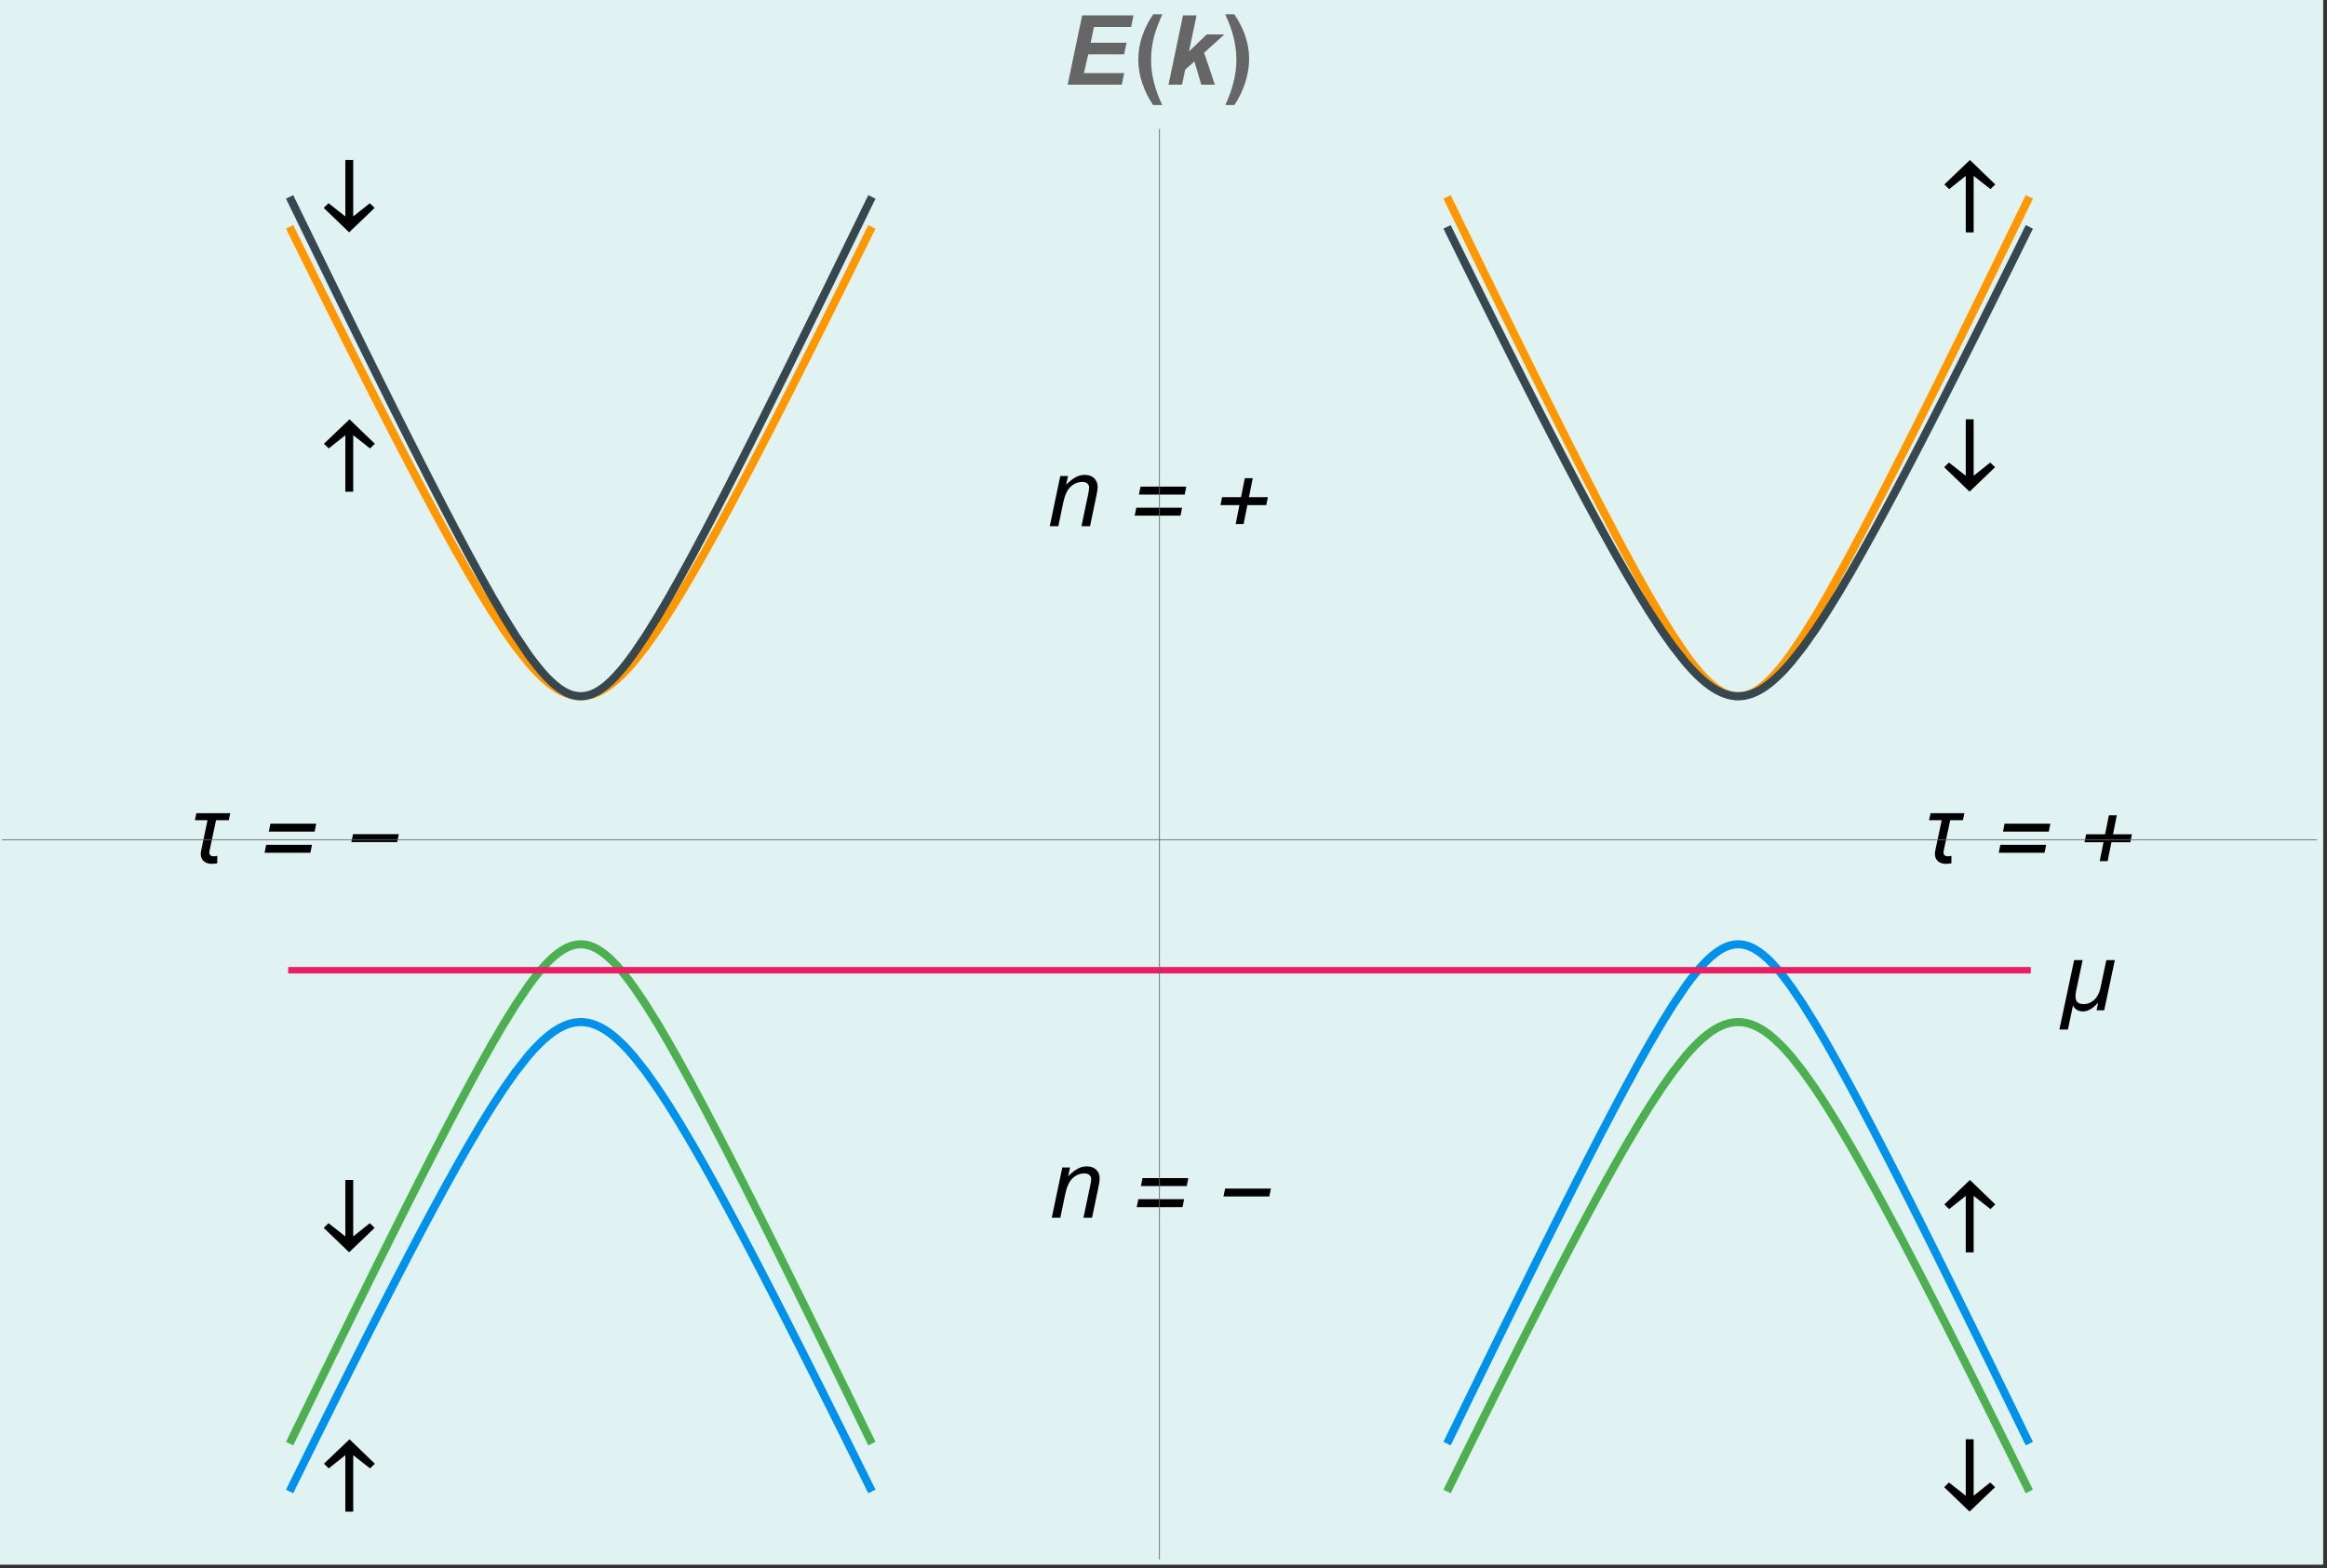 <?xml version="1.0" encoding="UTF-8"?>
<svg xmlns="http://www.w3.org/2000/svg" xmlns:xlink="http://www.w3.org/1999/xlink" width="577pt" height="389pt" viewBox="0 0 577 389" version="1.1">
<rect x="0" y="0" width="577" height="389" fill="#333333" stroke="none"/>
<defs>
<g>
<symbol overflow="visible" id="glyph0-0">
<path style="stroke:none;" d="M 1.5 0 L 1.5 -19.203 L 10.5 -19.203 L 10.5 0 Z M 3 -1.5 L 9 -1.5 L 9 -17.703 L 3 -17.703 Z "/>
</symbol>
<symbol overflow="visible" id="glyph0-1">
<path style="stroke:none;" d="M 14.328 -12.438 L 11.688 0 L 9.797 0 L 10.188 -1.828 L 10.141 -1.828 C 9.891 -1.566 9.625 -1.305 9.344 -1.047 C 9.07 -0.797 8.781 -0.57 8.469 -0.375 C 8.156 -0.176 7.82 -0.016 7.469 0.109 C 7.125 0.234 6.758 0.297 6.375 0.297 C 6.125 0.297 5.875 0.258 5.625 0.188 C 5.383 0.125 5.156 0.031 4.938 -0.094 C 4.727 -0.219 4.535 -0.375 4.359 -0.562 C 4.191 -0.75 4.055 -0.961 3.953 -1.203 L 2.688 4.781 L 0.578 4.781 L 4.234 -12.438 L 6.344 -12.438 L 4.766 -5.016 C 4.703 -4.766 4.656 -4.508 4.625 -4.25 C 4.594 -4 4.578 -3.742 4.578 -3.484 C 4.578 -2.797 4.742 -2.297 5.078 -1.984 C 5.422 -1.68 5.926 -1.531 6.594 -1.531 C 7.156 -1.531 7.66 -1.633 8.109 -1.844 C 8.566 -2.051 8.969 -2.328 9.312 -2.672 C 9.664 -3.023 9.957 -3.43 10.188 -3.891 C 10.426 -4.348 10.602 -4.836 10.719 -5.359 L 12.219 -12.438 Z "/>
</symbol>
<symbol overflow="visible" id="glyph0-2">
<path style="stroke:none;" d="M 11.422 -12.438 L 11.062 -10.703 L 7.906 -10.703 L 6.266 -3 C 6.242 -2.895 6.234 -2.789 6.234 -2.688 C 6.234 -2.414 6.32 -2.191 6.5 -2.016 C 6.688 -1.836 6.922 -1.75 7.203 -1.75 C 7.367 -1.75 7.535 -1.754 7.703 -1.766 C 7.867 -1.773 8.035 -1.805 8.203 -1.859 L 8.203 0 C 7.961 0.051 7.719 0.082 7.469 0.094 C 7.227 0.113 6.984 0.125 6.734 0.125 C 6.367 0.125 6.023 0.066 5.703 -0.047 C 5.391 -0.16 5.113 -0.316 4.875 -0.516 C 4.633 -0.723 4.445 -0.977 4.312 -1.281 C 4.176 -1.582 4.109 -1.93 4.109 -2.328 C 4.109 -2.586 4.141 -2.863 4.203 -3.156 L 5.797 -10.703 L 2.656 -10.703 L 3.031 -12.438 Z "/>
</symbol>
<symbol overflow="visible" id="glyph0-3">
<path style="stroke:none;" d="M 7.531 0.016 L 7.531 -14 L 3.422 -10.719 L 2.219 -11.875 L 8.562 -17.938 L 14.844 -11.875 L 13.656 -10.719 L 9.484 -14 L 9.484 0.016 Z "/>
</symbol>
<symbol overflow="visible" id="glyph0-4">
<path style="stroke:none;" d="M 9.484 -17.938 L 9.484 -3.938 L 13.594 -7.219 L 14.797 -6.062 L 8.469 0 L 2.172 -6.062 L 3.359 -7.219 L 7.531 -3.938 L 7.531 -17.938 Z "/>
</symbol>
<symbol overflow="visible" id="glyph1-0">
<path style="stroke:none;" d="M 3 0 L 3 -15 L 15 -15 L 15 0 Z M 3.375 -0.375 L 14.625 -0.375 L 14.625 -14.625 L 3.375 -14.625 Z "/>
</symbol>
<symbol overflow="visible" id="glyph1-1">
<path style="stroke:none;" d="M 0.797 0 L 3.406 -12.453 L 5.328 -12.453 L 4.859 -10.281 C 5.703 -11.133 6.484 -11.754 7.203 -12.141 C 7.93 -12.535 8.676 -12.734 9.438 -12.734 C 10.445 -12.734 11.238 -12.457 11.812 -11.906 C 12.383 -11.363 12.672 -10.633 12.672 -9.719 C 12.672 -9.258 12.566 -8.531 12.359 -7.531 L 10.781 0 L 8.656 0 L 10.312 -7.891 C 10.477 -8.648 10.562 -9.219 10.562 -9.594 C 10.562 -10 10.414 -10.332 10.125 -10.594 C 9.844 -10.852 9.43 -10.984 8.891 -10.984 C 7.805 -10.984 6.836 -10.594 5.984 -9.812 C 5.141 -9.031 4.52 -7.691 4.125 -5.797 L 2.922 0 Z "/>
</symbol>
<symbol overflow="visible" id="glyph2-0">
<path style="stroke:none;" d="M 1.5 0 L 5.344 -19.203 L 14.344 -19.203 L 10.5 0 Z M 3.297 -1.5 L 9.297 -1.5 L 12.547 -17.703 L 6.547 -17.703 Z "/>
</symbol>
<symbol overflow="visible" id="glyph2-1">
<path style="stroke:none;" d="M 14.266 -7.859 L 2.906 -7.859 L 3.297 -9.828 L 14.656 -9.828 Z M 13.219 -2.625 L 1.859 -2.625 L 2.25 -4.594 L 13.609 -4.594 Z "/>
</symbol>
<symbol overflow="visible" id="glyph2-2">
<path style="stroke:none;" d="M 13.734 -5.234 L 9.047 -5.234 L 8.109 -0.547 L 6.141 -0.547 L 7.078 -5.234 L 2.375 -5.234 L 2.766 -7.203 L 7.469 -7.203 L 8.406 -11.906 L 10.375 -11.906 L 9.438 -7.203 L 14.125 -7.203 Z "/>
</symbol>
<symbol overflow="visible" id="glyph2-3">
<path style="stroke:none;" d="M 13.734 -5.266 L 2.375 -5.266 L 2.781 -7.234 L 14.141 -7.234 Z "/>
</symbol>
<symbol overflow="visible" id="glyph3-0">
<path style="stroke:none;" d="M 3 0 L 3 -15 L 15 -15 L 15 0 Z M 3.375 -0.375 L 14.625 -0.375 L 14.625 -14.625 L 3.375 -14.625 Z "/>
</symbol>
<symbol overflow="visible" id="glyph3-1">
<path style="stroke:none;" d="M 0.984 0 L 4.578 -17.188 L 17.312 -17.188 L 16.719 -14.312 L 7.516 -14.312 L 6.688 -10.406 L 15.594 -10.406 L 14.984 -7.531 L 6.094 -7.531 L 5.016 -2.875 L 15.016 -2.875 L 14.406 0 Z "/>
</symbol>
<symbol overflow="visible" id="glyph3-2">
<path style="stroke:none;" d="M 0.906 0 L 4.5 -17.188 L 7.859 -17.188 L 5.984 -8.234 L 10.375 -12.453 L 14.75 -12.453 L 9.734 -7.922 L 12.406 0 L 9.031 0 L 7.328 -5.75 L 5.047 -3.734 L 4.266 0 Z "/>
</symbol>
<symbol overflow="visible" id="glyph4-0">
<path style="stroke:none;" d="M 1.5 0 L 1.5 -19.203 L 10.5 -19.203 L 10.5 0 Z M 3 -1.5 L 9 -1.5 L 9 -17.703 L 3 -17.703 Z "/>
</symbol>
<symbol overflow="visible" id="glyph4-1">
<path style="stroke:none;" d="M 7.219 -17.469 C 6.789 -16.531 6.406 -15.609 6.062 -14.703 C 5.719 -13.797 5.422 -12.879 5.172 -11.953 C 4.93 -11.035 4.742 -10.098 4.609 -9.141 C 4.484 -8.191 4.422 -7.191 4.422 -6.141 C 4.422 -5.141 4.484 -4.16 4.609 -3.203 C 4.742 -2.254 4.93 -1.316 5.172 -0.391 C 5.41 0.523 5.695 1.43 6.031 2.328 C 6.375 3.234 6.754 4.141 7.172 5.047 L 4.922 5.047 C 4.367 4.211 3.863 3.348 3.406 2.453 C 2.957 1.555 2.57 0.633 2.25 -0.312 C 1.926 -1.27 1.676 -2.238 1.5 -3.219 C 1.332 -4.207 1.25 -5.207 1.25 -6.219 C 1.25 -7.219 1.332 -8.211 1.5 -9.203 C 1.676 -10.203 1.926 -11.176 2.25 -12.125 C 2.57 -13.07 2.961 -13.992 3.422 -14.891 C 3.879 -15.797 4.395 -16.656 4.969 -17.469 Z "/>
</symbol>
<symbol overflow="visible" id="glyph4-2">
<path style="stroke:none;" d="M 6.734 -6.406 C 6.734 -5.383 6.645 -4.375 6.469 -3.375 C 6.301 -2.375 6.055 -1.391 5.734 -0.422 C 5.422 0.547 5.039 1.488 4.594 2.406 C 4.145 3.32 3.641 4.203 3.078 5.047 L 0.828 5.047 C 1.234 4.172 1.609 3.273 1.953 2.359 C 2.297 1.453 2.582 0.531 2.812 -0.406 C 3.051 -1.344 3.238 -2.285 3.375 -3.234 C 3.508 -4.191 3.578 -5.16 3.578 -6.141 C 3.578 -7.191 3.508 -8.191 3.375 -9.141 C 3.25 -10.098 3.066 -11.035 2.828 -11.953 C 2.586 -12.879 2.297 -13.797 1.953 -14.703 C 1.609 -15.609 1.223 -16.531 0.797 -17.469 L 3.031 -17.469 C 3.594 -16.664 4.102 -15.82 4.562 -14.938 C 5.02 -14.062 5.41 -13.156 5.734 -12.219 C 6.055 -11.281 6.301 -10.328 6.469 -9.359 C 6.645 -8.391 6.734 -7.406 6.734 -6.406 Z "/>
</symbol>
</g>
</defs>
<g id="surface70">
<path style="fill-rule:nonzero;fill:rgb(99.998%,99.998%,99.998%);fill-opacity:1;stroke-width:0.03;stroke-linecap:butt;stroke-linejoin:miter;stroke:rgb(99.998%,99.998%,99.998%);stroke-opacity:1;stroke-miterlimit:10;" d="M 74 401 L 650 401 L 650 13 L 74 13 Z " transform="matrix(1,0,0,1,-74,-13)"/>
<path style="fill-rule:nonzero;fill:rgb(87.842%,94.901%,94.508%);fill-opacity:1;stroke-width:0.03;stroke-linecap:square;stroke-linejoin:miter;stroke:rgb(87.842%,94.901%,94.508%);stroke-opacity:1;stroke-miterlimit:10;" d="M 0 192 L 576 192 L 576 -196 L 0 -196 Z " transform="matrix(1,0,0,1,0,196)"/>
<path style="fill:none;stroke-width:2;stroke-linecap:square;stroke-linejoin:miter;stroke:rgb(0%,56.862%,91.763%);stroke-opacity:1;stroke-miterlimit:3.25;" d="M 433.25 370.148 L 433.293 370.059 L 433.34 369.969 L 433.426 369.785 L 433.602 369.426 L 433.953 368.703 L 434.66 367.254 L 436.066 364.363 L 439.121 358.098 L 441.973 352.262 L 444.766 346.555 L 447.801 340.379 L 450.629 334.637 L 453.695 328.434 L 456.707 322.371 L 459.516 316.746 L 462.562 310.68 L 465.402 305.062 L 468.191 299.602 L 471.215 293.738 L 474.035 288.344 L 477.098 282.598 L 480.098 277.09 L 482.898 272.105 L 485.938 266.914 L 488.77 262.344 L 491.844 257.785 L 492.031 257.52 L 492.219 257.258 L 492.598 256.742 L 493.352 255.738 L 494.859 253.852 L 494.945 253.75 L 495.035 253.645 L 495.211 253.438 L 495.562 253.031 L 496.266 252.254 L 496.309 252.207 L 496.355 252.16 L 496.441 252.066 L 496.617 251.883 L 496.969 251.523 L 497.672 250.836 L 497.719 250.793 L 497.77 250.75 L 497.863 250.66 L 498.055 250.488 L 498.434 250.152 L 498.484 250.109 L 498.625 249.992 L 498.816 249.832 L 499.199 249.531 L 499.246 249.492 L 499.387 249.387 L 499.578 249.242 L 499.961 248.977 L 500.723 248.488 L 500.77 248.465 L 500.812 248.438 L 500.902 248.387 L 501.078 248.289 L 501.434 248.105 L 501.48 248.082 L 501.523 248.059 L 501.613 248.02 L 501.793 247.938 L 502.148 247.785 L 502.191 247.766 L 502.234 247.75 L 502.324 247.715 L 502.504 247.652 L 502.547 247.637 L 502.594 247.621 L 502.68 247.59 L 502.859 247.535 L 502.902 247.52 L 502.949 247.508 L 503.039 247.48 L 503.215 247.434 L 503.262 247.422 L 503.305 247.414 L 503.395 247.391 L 503.57 247.352 L 503.613 247.344 L 503.66 247.336 L 503.832 247.305 L 503.922 247.289 L 503.965 247.285 L 504.008 247.277 L 504.094 247.266 L 504.137 247.262 L 504.184 247.254 L 504.398 247.234 L 504.445 247.23 L 504.574 247.219 L 504.617 247.219 L 504.66 247.215 L 504.707 247.215 L 504.75 247.211 L 504.836 247.211 L 504.879 247.207 L 505.141 247.207 L 505.188 247.211 L 505.273 247.211 L 505.316 247.215 L 505.359 247.215 L 505.402 247.219 L 505.449 247.223 L 505.492 247.223 L 505.664 247.238 L 505.711 247.242 L 505.754 247.246 L 505.84 247.258 L 505.883 247.262 L 505.926 247.27 L 506.016 247.281 L 506.059 247.289 L 506.102 247.293 L 506.188 247.309 L 506.363 247.34 L 506.41 247.348 L 506.457 247.359 L 506.555 247.379 L 506.93 247.473 L 507.121 247.527 L 507.215 247.559 L 507.309 247.586 L 507.5 247.652 L 507.879 247.793 L 507.973 247.832 L 508.066 247.875 L 508.258 247.957 L 508.637 248.141 L 508.73 248.188 L 508.824 248.238 L 509.016 248.34 L 509.395 248.559 L 509.48 248.613 L 509.57 248.668 L 509.746 248.781 L 510.098 249.016 L 510.805 249.531 L 510.852 249.566 L 510.895 249.602 L 510.984 249.672 L 511.16 249.812 L 511.512 250.109 L 512.219 250.738 L 512.266 250.781 L 512.316 250.824 L 512.41 250.918 L 512.602 251.098 L 512.984 251.477 L 513.75 252.273 L 515.281 254.023 L 515.332 254.082 L 515.379 254.137 L 515.473 254.25 L 515.66 254.48 L 516.035 254.953 L 516.785 255.922 L 518.289 257.973 L 521.098 262.137 L 524.141 267.039 L 526.98 271.891 L 529.762 276.84 L 532.785 282.375 L 535.602 287.66 L 538.656 293.496 L 541.512 299.02 L 544.309 304.496 L 547.344 310.488 L 550.176 316.125 L 553.242 322.27 L 556.258 328.336 L 559.066 334.02 L 562.113 340.203 L 564.961 345.996 L 567.75 351.691 L 570.773 357.883 L 573.598 363.672 L 573.648 363.773 L 573.695 363.875 L 573.797 364.078 L 573.992 364.48 L 574.387 365.289 L 575.176 366.91 L 575.223 367.012 L 575.273 367.113 L 575.371 367.312 L 575.566 367.719 L 575.961 368.527 L 576.012 368.629 L 576.059 368.73 L 576.16 368.934 L 576.355 369.34 L 576.406 369.441 L 576.453 369.543 L 576.555 369.742 L 576.602 369.844 L 576.652 369.945 L 576.699 370.047 L 576.75 370.148 " transform="matrix(1,0,0,1,-74,-13)"/>
<path style="fill:none;stroke-width:2;stroke-linecap:square;stroke-linejoin:miter;stroke:rgb(29.803%,68.626%,31.372%);stroke-opacity:1;stroke-miterlimit:3.25;" d="M 433.25 382.016 L 433.293 381.926 L 433.34 381.836 L 433.426 381.656 L 433.602 381.301 L 433.953 380.586 L 434.66 379.16 L 436.066 376.312 L 439.121 370.148 L 441.973 364.414 L 444.766 358.816 L 447.801 352.766 L 450.629 347.152 L 453.695 341.105 L 456.707 335.211 L 459.516 329.758 L 462.562 323.902 L 465.402 318.504 L 468.191 313.277 L 471.215 307.707 L 474.035 302.617 L 477.098 297.246 L 480.098 292.156 L 482.898 287.613 L 485.938 282.961 L 488.77 278.941 L 491.844 275.035 L 491.938 274.926 L 492.031 274.812 L 492.219 274.594 L 492.598 274.16 L 493.352 273.324 L 493.398 273.27 L 493.539 273.117 L 493.727 272.918 L 494.105 272.523 L 494.859 271.766 L 494.945 271.68 L 495.035 271.594 L 495.211 271.426 L 495.562 271.094 L 496.266 270.465 L 496.309 270.426 L 496.355 270.391 L 496.441 270.312 L 496.617 270.164 L 496.969 269.875 L 497.672 269.328 L 497.719 269.293 L 497.77 269.258 L 497.863 269.188 L 498.055 269.051 L 498.434 268.785 L 498.484 268.754 L 498.625 268.66 L 498.816 268.535 L 499.199 268.297 L 499.246 268.27 L 499.293 268.238 L 499.387 268.184 L 499.578 268.074 L 499.961 267.863 L 500.723 267.488 L 500.77 267.465 L 500.812 267.445 L 500.902 267.406 L 501.078 267.332 L 501.434 267.188 L 501.48 267.172 L 501.523 267.156 L 501.613 267.121 L 501.793 267.059 L 502.148 266.941 L 502.191 266.93 L 502.234 266.914 L 502.324 266.891 L 502.504 266.84 L 502.547 266.828 L 502.594 266.816 L 502.68 266.793 L 502.859 266.75 L 502.902 266.742 L 502.949 266.73 L 503.039 266.711 L 503.215 266.676 L 503.262 266.668 L 503.305 266.66 L 503.395 266.641 L 503.57 266.613 L 503.613 266.605 L 503.66 266.602 L 503.746 266.586 L 503.789 266.582 L 503.832 266.574 L 503.922 266.566 L 503.965 266.559 L 504.137 266.543 L 504.184 266.539 L 504.398 266.52 L 504.445 266.52 L 504.488 266.516 L 504.531 266.516 L 504.617 266.508 L 504.707 266.508 L 504.75 266.504 L 504.922 266.504 L 504.969 266.5 L 505.055 266.5 L 505.098 266.504 L 505.273 266.504 L 505.316 266.508 L 505.359 266.508 L 505.402 266.512 L 505.449 266.512 L 505.492 266.516 L 505.535 266.516 L 505.664 266.527 L 505.711 266.527 L 505.926 266.547 L 506.016 266.559 L 506.102 266.566 L 506.188 266.578 L 506.363 266.602 L 506.457 266.617 L 506.555 266.633 L 506.742 266.668 L 506.836 266.684 L 506.93 266.703 L 507.121 266.746 L 507.309 266.793 L 507.5 266.84 L 507.879 266.949 L 508.066 267.012 L 508.258 267.074 L 508.637 267.215 L 508.824 267.293 L 509.016 267.371 L 509.395 267.539 L 509.438 267.562 L 509.48 267.582 L 509.57 267.625 L 509.746 267.711 L 510.098 267.895 L 510.805 268.301 L 510.852 268.324 L 510.895 268.352 L 510.984 268.406 L 511.16 268.52 L 511.512 268.75 L 512.219 269.25 L 512.266 269.285 L 512.316 269.32 L 512.41 269.391 L 512.602 269.539 L 512.984 269.84 L 513.75 270.48 L 515.281 271.906 L 515.332 271.949 L 515.473 272.09 L 515.66 272.281 L 516.035 272.668 L 516.785 273.473 L 518.289 275.195 L 521.098 278.766 L 524.141 283.07 L 526.98 287.418 L 529.762 291.926 L 532.785 297.039 L 535.602 301.977 L 538.656 307.477 L 541.512 312.727 L 544.309 317.961 L 547.344 323.719 L 550.176 329.16 L 553.242 335.113 L 556.258 341.012 L 559.066 346.551 L 562.113 352.594 L 564.961 358.266 L 567.75 363.852 L 570.773 369.938 L 573.598 375.633 L 573.648 375.734 L 573.695 375.832 L 573.797 376.031 L 573.992 376.43 L 575.176 378.82 L 575.223 378.922 L 575.273 379.02 L 575.566 379.617 L 575.961 380.418 L 576.012 380.516 L 576.059 380.617 L 576.16 380.816 L 576.355 381.215 L 576.406 381.316 L 576.453 381.414 L 576.555 381.613 L 576.602 381.715 L 576.652 381.812 L 576.699 381.914 L 576.75 382.016 " transform="matrix(1,0,0,1,-74,-13)"/>
<path style="fill:none;stroke-width:2;stroke-linecap:square;stroke-linejoin:miter;stroke:rgb(99.998%,59.607%,0%);stroke-opacity:1;stroke-miterlimit:3.25;" d="M 433.25 62.738 L 433.293 62.828 L 433.34 62.918 L 433.426 63.098 L 433.602 63.461 L 433.953 64.184 L 434.66 65.633 L 436.066 68.523 L 439.121 74.789 L 441.973 80.625 L 444.766 86.332 L 447.801 92.508 L 450.629 98.25 L 453.695 104.453 L 456.707 110.516 L 459.516 116.141 L 462.562 122.207 L 465.402 127.824 L 468.191 133.285 L 471.215 139.148 L 474.035 144.543 L 477.098 150.289 L 480.098 155.797 L 482.898 160.781 L 485.938 165.973 L 488.77 170.543 L 491.844 175.102 L 492.031 175.367 L 492.219 175.629 L 492.598 176.145 L 493.352 177.148 L 494.859 179.035 L 494.945 179.137 L 495.035 179.242 L 495.211 179.449 L 495.562 179.855 L 496.266 180.633 L 496.309 180.68 L 496.355 180.727 L 496.441 180.82 L 496.617 181.004 L 496.969 181.363 L 497.672 182.051 L 497.719 182.094 L 497.77 182.137 L 497.863 182.227 L 498.055 182.398 L 498.434 182.734 L 498.484 182.777 L 498.625 182.895 L 498.816 183.055 L 499.199 183.355 L 499.246 183.395 L 499.387 183.5 L 499.578 183.645 L 499.961 183.91 L 500.723 184.395 L 500.77 184.422 L 500.812 184.449 L 500.902 184.5 L 501.078 184.598 L 501.434 184.781 L 501.48 184.805 L 501.523 184.824 L 501.613 184.867 L 501.793 184.949 L 502.148 185.102 L 502.191 185.121 L 502.234 185.137 L 502.324 185.172 L 502.504 185.234 L 502.547 185.25 L 502.594 185.266 L 502.68 185.297 L 502.859 185.352 L 502.902 185.367 L 502.949 185.379 L 503.039 185.406 L 503.215 185.453 L 503.262 185.465 L 503.305 185.473 L 503.395 185.496 L 503.57 185.535 L 503.613 185.543 L 503.66 185.551 L 503.832 185.582 L 503.922 185.598 L 503.965 185.602 L 504.008 185.609 L 504.094 185.621 L 504.137 185.625 L 504.184 185.633 L 504.398 185.652 L 504.445 185.656 L 504.574 185.668 L 504.617 185.668 L 504.66 185.672 L 504.707 185.672 L 504.75 185.676 L 504.836 185.676 L 504.879 185.68 L 505.141 185.68 L 505.188 185.676 L 505.273 185.676 L 505.316 185.672 L 505.359 185.672 L 505.402 185.668 L 505.449 185.664 L 505.492 185.66 L 505.535 185.66 L 505.664 185.648 L 505.711 185.645 L 505.754 185.641 L 505.84 185.629 L 505.883 185.625 L 505.926 185.617 L 506.016 185.605 L 506.059 185.598 L 506.102 185.594 L 506.188 185.578 L 506.363 185.547 L 506.41 185.539 L 506.457 185.527 L 506.555 185.508 L 506.93 185.414 L 507.121 185.359 L 507.215 185.328 L 507.309 185.301 L 507.5 185.234 L 507.879 185.094 L 507.973 185.055 L 508.066 185.012 L 508.258 184.93 L 508.637 184.746 L 508.73 184.699 L 508.824 184.648 L 509.016 184.547 L 509.395 184.328 L 509.48 184.273 L 509.57 184.219 L 509.746 184.105 L 510.098 183.871 L 510.805 183.355 L 510.852 183.32 L 510.895 183.285 L 510.984 183.215 L 511.16 183.074 L 511.512 182.777 L 512.219 182.148 L 512.266 182.105 L 512.316 182.062 L 512.41 181.969 L 512.602 181.789 L 512.984 181.41 L 513.75 180.613 L 515.281 178.863 L 515.332 178.805 L 515.379 178.75 L 515.473 178.637 L 515.66 178.406 L 516.035 177.934 L 516.785 176.965 L 518.289 174.914 L 521.098 170.75 L 524.141 165.848 L 526.98 160.996 L 529.762 156.047 L 532.785 150.512 L 535.602 145.227 L 538.656 139.391 L 541.512 133.867 L 544.309 128.391 L 547.344 122.395 L 550.176 116.762 L 553.242 110.617 L 556.258 104.551 L 559.066 98.867 L 562.113 92.684 L 564.961 86.891 L 567.75 81.195 L 570.773 75.004 L 573.598 69.215 L 573.648 69.113 L 573.695 69.012 L 573.797 68.809 L 573.992 68.406 L 574.387 67.598 L 575.176 65.977 L 575.223 65.875 L 575.273 65.773 L 575.371 65.574 L 575.566 65.168 L 575.961 64.359 L 576.012 64.258 L 576.059 64.156 L 576.16 63.953 L 576.355 63.547 L 576.406 63.445 L 576.453 63.344 L 576.555 63.145 L 576.602 63.043 L 576.652 62.941 L 576.699 62.84 L 576.75 62.738 " transform="matrix(1,0,0,1,-74,-13)"/>
<path style="fill:none;stroke-width:2;stroke-linecap:square;stroke-linejoin:miter;stroke:rgb(21.568%,27.843%,30.98%);stroke-opacity:1;stroke-miterlimit:3.25;" d="M 433.25 70.168 L 433.293 70.258 L 433.34 70.344 L 433.426 70.523 L 433.602 70.879 L 433.953 71.594 L 434.66 73.02 L 436.066 75.871 L 439.121 82.031 L 441.973 87.766 L 444.766 93.367 L 447.801 99.414 L 450.629 105.027 L 453.695 111.074 L 456.707 116.969 L 459.516 122.422 L 462.562 128.277 L 465.402 133.68 L 468.191 138.902 L 471.215 144.473 L 474.035 149.562 L 477.098 154.934 L 480.098 160.023 L 482.898 164.57 L 485.938 169.223 L 488.77 173.238 L 491.844 177.145 L 491.891 177.199 L 491.938 177.258 L 492.219 177.586 L 492.598 178.02 L 493.352 178.859 L 493.539 179.062 L 493.727 179.262 L 494.105 179.656 L 494.859 180.418 L 494.945 180.504 L 495.035 180.586 L 495.211 180.758 L 495.562 181.086 L 496.266 181.715 L 496.309 181.754 L 496.355 181.793 L 496.441 181.867 L 496.617 182.016 L 496.969 182.305 L 497.672 182.852 L 497.719 182.887 L 497.77 182.922 L 497.863 182.992 L 498.055 183.129 L 498.434 183.395 L 498.484 183.426 L 498.531 183.461 L 498.625 183.523 L 498.816 183.645 L 499.199 183.883 L 499.246 183.914 L 499.387 183.996 L 499.578 184.109 L 499.961 184.316 L 500.723 184.695 L 500.77 184.715 L 500.812 184.734 L 500.902 184.773 L 501.078 184.852 L 501.434 184.992 L 501.48 185.008 L 501.523 185.027 L 501.793 185.121 L 502.148 185.238 L 502.191 185.25 L 502.234 185.266 L 502.324 185.293 L 502.504 185.34 L 502.547 185.352 L 502.594 185.363 L 502.68 185.387 L 502.859 185.43 L 502.902 185.441 L 502.949 185.449 L 503.039 185.469 L 503.215 185.508 L 503.262 185.516 L 503.305 185.523 L 503.395 185.539 L 503.57 185.566 L 503.613 185.574 L 503.66 185.582 L 503.746 185.594 L 503.789 185.598 L 503.832 185.605 L 503.922 185.617 L 504.094 185.633 L 504.137 185.641 L 504.184 185.645 L 504.27 185.648 L 504.398 185.66 L 504.445 185.664 L 504.488 185.664 L 504.531 185.668 L 504.574 185.668 L 504.617 185.672 L 504.66 185.672 L 504.707 185.676 L 504.793 185.676 L 504.836 185.68 L 505.141 185.68 L 505.188 185.676 L 505.316 185.676 L 505.359 185.672 L 505.402 185.672 L 505.449 185.668 L 505.492 185.668 L 505.578 185.66 L 505.664 185.656 L 505.711 185.652 L 505.926 185.633 L 506.016 185.625 L 506.059 185.617 L 506.102 185.613 L 506.188 185.602 L 506.363 185.578 L 506.457 185.562 L 506.555 185.547 L 506.742 185.516 L 506.789 185.504 L 506.836 185.496 L 506.93 185.477 L 507.121 185.434 L 507.168 185.426 L 507.309 185.391 L 507.5 185.34 L 507.879 185.23 L 508.066 185.168 L 508.258 185.105 L 508.637 184.965 L 508.684 184.945 L 508.73 184.93 L 508.824 184.891 L 509.016 184.809 L 509.395 184.641 L 509.438 184.621 L 509.48 184.598 L 509.57 184.559 L 509.746 184.469 L 510.098 184.285 L 510.805 183.883 L 510.852 183.855 L 510.895 183.828 L 510.984 183.773 L 511.16 183.66 L 511.512 183.43 L 512.219 182.934 L 512.266 182.895 L 512.316 182.859 L 512.41 182.789 L 512.602 182.645 L 512.984 182.34 L 513.75 181.699 L 515.281 180.277 L 515.332 180.23 L 515.473 180.09 L 515.66 179.898 L 516.035 179.512 L 516.785 178.707 L 518.289 176.984 L 521.098 173.418 L 524.141 169.109 L 526.98 164.762 L 529.762 160.254 L 532.785 155.141 L 535.602 150.203 L 538.656 144.703 L 541.512 139.453 L 544.309 134.223 L 547.344 128.461 L 550.176 123.02 L 553.242 117.066 L 556.258 111.168 L 559.066 105.629 L 562.113 99.586 L 564.961 93.914 L 567.75 88.328 L 570.773 82.246 L 573.598 76.547 L 573.648 76.449 L 573.695 76.348 L 573.797 76.148 L 573.992 75.75 L 575.176 73.359 L 575.223 73.262 L 575.273 73.16 L 575.566 72.562 L 575.961 71.766 L 576.012 71.664 L 576.059 71.566 L 576.16 71.363 L 576.355 70.965 L 576.406 70.867 L 576.453 70.766 L 576.555 70.566 L 576.602 70.465 L 576.652 70.367 L 576.699 70.266 L 576.75 70.168 " transform="matrix(1,0,0,1,-74,-13)"/>
<path style="fill:none;stroke-width:2;stroke-linecap:square;stroke-linejoin:miter;stroke:rgb(0%,56.862%,91.763%);stroke-opacity:1;stroke-miterlimit:3.25;" d="M 146.25 382.016 L 146.293 381.926 L 146.34 381.836 L 146.426 381.656 L 146.602 381.301 L 146.953 380.586 L 147.66 379.16 L 149.066 376.312 L 152.121 370.148 L 154.973 364.414 L 157.766 358.816 L 160.801 352.766 L 163.629 347.152 L 166.695 341.105 L 169.707 335.211 L 172.516 329.758 L 175.562 323.902 L 178.402 318.504 L 181.191 313.277 L 184.215 307.707 L 187.035 302.617 L 190.098 297.246 L 193.098 292.156 L 195.898 287.613 L 198.938 282.961 L 201.77 278.941 L 204.844 275.035 L 204.938 274.926 L 205.031 274.812 L 205.219 274.594 L 205.598 274.16 L 206.352 273.324 L 206.398 273.27 L 206.539 273.117 L 206.727 272.918 L 207.105 272.523 L 207.859 271.766 L 207.945 271.68 L 208.035 271.594 L 208.211 271.426 L 208.562 271.094 L 209.266 270.465 L 209.309 270.426 L 209.355 270.391 L 209.441 270.312 L 209.617 270.164 L 209.969 269.875 L 210.672 269.328 L 210.719 269.293 L 210.77 269.258 L 210.863 269.188 L 211.055 269.051 L 211.434 268.785 L 211.484 268.754 L 211.625 268.66 L 211.816 268.535 L 212.199 268.297 L 212.246 268.27 L 212.293 268.238 L 212.387 268.184 L 212.578 268.074 L 212.961 267.863 L 213.723 267.488 L 213.77 267.465 L 213.812 267.445 L 213.902 267.406 L 214.078 267.332 L 214.434 267.188 L 214.48 267.172 L 214.523 267.156 L 214.613 267.121 L 214.793 267.059 L 215.148 266.941 L 215.191 266.93 L 215.234 266.914 L 215.324 266.891 L 215.504 266.84 L 215.547 266.828 L 215.594 266.816 L 215.68 266.793 L 215.859 266.75 L 215.902 266.742 L 215.949 266.73 L 216.039 266.711 L 216.215 266.676 L 216.262 266.668 L 216.305 266.66 L 216.395 266.641 L 216.57 266.613 L 216.613 266.605 L 216.66 266.602 L 216.746 266.586 L 216.789 266.582 L 216.832 266.574 L 216.922 266.566 L 216.965 266.559 L 217.137 266.543 L 217.184 266.539 L 217.398 266.52 L 217.445 266.52 L 217.488 266.516 L 217.531 266.516 L 217.617 266.508 L 217.707 266.508 L 217.75 266.504 L 217.922 266.504 L 217.969 266.5 L 218.055 266.5 L 218.098 266.504 L 218.273 266.504 L 218.316 266.508 L 218.359 266.508 L 218.402 266.512 L 218.449 266.512 L 218.492 266.516 L 218.535 266.516 L 218.664 266.527 L 218.711 266.527 L 218.926 266.547 L 219.016 266.559 L 219.102 266.566 L 219.188 266.578 L 219.363 266.602 L 219.457 266.617 L 219.555 266.633 L 219.742 266.668 L 219.836 266.684 L 219.93 266.703 L 220.121 266.746 L 220.309 266.793 L 220.5 266.84 L 220.879 266.949 L 221.066 267.012 L 221.258 267.074 L 221.637 267.215 L 221.824 267.293 L 222.016 267.371 L 222.395 267.539 L 222.438 267.562 L 222.48 267.582 L 222.57 267.625 L 222.746 267.711 L 223.098 267.895 L 223.805 268.301 L 223.852 268.324 L 223.895 268.352 L 223.984 268.406 L 224.16 268.52 L 224.512 268.75 L 225.219 269.25 L 225.266 269.285 L 225.316 269.32 L 225.41 269.391 L 225.602 269.539 L 225.984 269.84 L 226.75 270.48 L 228.281 271.906 L 228.332 271.949 L 228.473 272.09 L 228.66 272.281 L 229.035 272.668 L 229.785 273.473 L 231.289 275.195 L 234.098 278.766 L 237.141 283.07 L 239.98 287.418 L 242.762 291.926 L 245.785 297.039 L 248.602 301.977 L 251.656 307.477 L 254.512 312.727 L 257.309 317.961 L 260.344 323.719 L 263.176 329.16 L 266.242 335.113 L 269.258 341.012 L 272.066 346.551 L 275.113 352.594 L 277.961 358.266 L 280.75 363.852 L 283.773 369.938 L 286.598 375.633 L 286.648 375.734 L 286.695 375.832 L 286.797 376.031 L 286.992 376.43 L 288.176 378.82 L 288.223 378.922 L 288.273 379.02 L 288.566 379.617 L 288.961 380.418 L 289.012 380.516 L 289.059 380.617 L 289.16 380.816 L 289.355 381.215 L 289.406 381.316 L 289.453 381.414 L 289.555 381.613 L 289.602 381.715 L 289.652 381.812 L 289.699 381.914 L 289.75 382.016 " transform="matrix(1,0,0,1,-74,-13)"/>
<path style="fill:none;stroke-width:2;stroke-linecap:square;stroke-linejoin:miter;stroke:rgb(29.803%,68.626%,31.372%);stroke-opacity:1;stroke-miterlimit:3.25;" d="M 146.25 370.148 L 146.293 370.059 L 146.34 369.969 L 146.426 369.785 L 146.602 369.426 L 146.953 368.703 L 147.66 367.254 L 149.066 364.363 L 152.121 358.098 L 154.973 352.262 L 157.766 346.555 L 160.801 340.379 L 163.629 334.637 L 166.695 328.434 L 169.707 322.371 L 172.516 316.746 L 175.562 310.68 L 178.402 305.062 L 181.191 299.602 L 184.215 293.738 L 187.035 288.344 L 190.098 282.598 L 193.098 277.09 L 195.898 272.105 L 198.938 266.914 L 201.77 262.344 L 204.844 257.785 L 205.031 257.52 L 205.219 257.258 L 205.598 256.742 L 206.352 255.738 L 207.859 253.852 L 207.945 253.75 L 208.035 253.645 L 208.211 253.438 L 208.562 253.031 L 209.266 252.254 L 209.309 252.207 L 209.355 252.16 L 209.441 252.066 L 209.617 251.883 L 209.969 251.523 L 210.672 250.836 L 210.719 250.793 L 210.77 250.75 L 210.863 250.66 L 211.055 250.488 L 211.434 250.152 L 211.484 250.109 L 211.625 249.992 L 211.816 249.832 L 212.199 249.531 L 212.246 249.492 L 212.387 249.387 L 212.578 249.242 L 212.961 248.977 L 213.723 248.488 L 213.77 248.465 L 213.812 248.438 L 213.902 248.387 L 214.078 248.289 L 214.434 248.105 L 214.48 248.082 L 214.523 248.059 L 214.613 248.02 L 214.793 247.938 L 215.148 247.785 L 215.191 247.766 L 215.234 247.75 L 215.324 247.715 L 215.504 247.652 L 215.547 247.637 L 215.594 247.621 L 215.68 247.59 L 215.859 247.535 L 215.902 247.52 L 215.949 247.508 L 216.039 247.48 L 216.215 247.434 L 216.262 247.422 L 216.305 247.414 L 216.395 247.391 L 216.57 247.352 L 216.613 247.344 L 216.66 247.336 L 216.832 247.305 L 216.922 247.289 L 216.965 247.285 L 217.008 247.277 L 217.094 247.266 L 217.137 247.262 L 217.184 247.254 L 217.398 247.234 L 217.445 247.23 L 217.574 247.219 L 217.617 247.219 L 217.66 247.215 L 217.707 247.215 L 217.75 247.211 L 217.836 247.211 L 217.879 247.207 L 218.141 247.207 L 218.188 247.211 L 218.273 247.211 L 218.316 247.215 L 218.359 247.215 L 218.402 247.219 L 218.449 247.223 L 218.492 247.223 L 218.664 247.238 L 218.711 247.242 L 218.754 247.246 L 218.84 247.258 L 218.883 247.262 L 218.926 247.27 L 219.016 247.281 L 219.059 247.289 L 219.102 247.293 L 219.188 247.309 L 219.363 247.34 L 219.41 247.348 L 219.457 247.359 L 219.555 247.379 L 219.93 247.473 L 220.121 247.527 L 220.215 247.559 L 220.309 247.586 L 220.5 247.652 L 220.879 247.793 L 220.973 247.832 L 221.066 247.875 L 221.258 247.957 L 221.637 248.141 L 221.73 248.188 L 221.824 248.238 L 222.016 248.34 L 222.395 248.559 L 222.48 248.613 L 222.57 248.668 L 222.746 248.781 L 223.098 249.016 L 223.805 249.531 L 223.852 249.566 L 223.895 249.602 L 223.984 249.672 L 224.16 249.812 L 224.512 250.109 L 225.219 250.738 L 225.266 250.781 L 225.316 250.824 L 225.41 250.918 L 225.602 251.098 L 225.984 251.477 L 226.75 252.273 L 228.281 254.023 L 228.332 254.082 L 228.379 254.137 L 228.473 254.25 L 228.66 254.48 L 229.035 254.953 L 229.785 255.922 L 231.289 257.973 L 234.098 262.137 L 237.141 267.039 L 239.98 271.891 L 242.762 276.84 L 245.785 282.375 L 248.602 287.66 L 251.656 293.496 L 254.512 299.02 L 257.309 304.496 L 260.344 310.488 L 263.176 316.125 L 266.242 322.27 L 269.258 328.336 L 272.066 334.02 L 275.113 340.203 L 277.961 345.996 L 280.75 351.691 L 283.773 357.883 L 286.598 363.672 L 286.648 363.773 L 286.695 363.875 L 286.797 364.078 L 286.992 364.48 L 287.387 365.289 L 288.176 366.91 L 288.223 367.012 L 288.273 367.113 L 288.371 367.312 L 288.566 367.719 L 288.961 368.527 L 289.012 368.629 L 289.059 368.73 L 289.16 368.934 L 289.355 369.34 L 289.406 369.441 L 289.453 369.543 L 289.555 369.742 L 289.602 369.844 L 289.652 369.945 L 289.699 370.047 L 289.75 370.148 " transform="matrix(1,0,0,1,-74,-13)"/>
<path style="fill:none;stroke-width:2;stroke-linecap:square;stroke-linejoin:miter;stroke:rgb(99.998%,59.607%,0%);stroke-opacity:1;stroke-miterlimit:3.25;" d="M 146.25 70.168 L 146.293 70.258 L 146.34 70.344 L 146.426 70.523 L 146.602 70.879 L 146.953 71.594 L 147.66 73.02 L 149.066 75.871 L 152.121 82.031 L 154.973 87.766 L 157.766 93.367 L 160.801 99.414 L 163.629 105.027 L 166.695 111.074 L 169.707 116.969 L 172.516 122.422 L 175.562 128.277 L 178.402 133.68 L 181.191 138.902 L 184.215 144.473 L 187.035 149.562 L 190.098 154.934 L 193.098 160.023 L 195.898 164.57 L 198.938 169.223 L 201.77 173.238 L 204.844 177.145 L 204.891 177.199 L 204.938 177.258 L 205.219 177.586 L 205.598 178.02 L 206.352 178.859 L 206.539 179.062 L 206.727 179.262 L 207.105 179.656 L 207.859 180.418 L 207.945 180.504 L 208.035 180.586 L 208.211 180.758 L 208.562 181.086 L 209.266 181.715 L 209.309 181.754 L 209.355 181.793 L 209.441 181.867 L 209.617 182.016 L 209.969 182.305 L 210.672 182.852 L 210.719 182.887 L 210.77 182.922 L 210.863 182.992 L 211.055 183.129 L 211.434 183.395 L 211.484 183.426 L 211.531 183.461 L 211.625 183.523 L 211.816 183.645 L 212.199 183.883 L 212.246 183.914 L 212.387 183.996 L 212.578 184.109 L 212.961 184.316 L 213.723 184.695 L 213.77 184.715 L 213.812 184.734 L 213.902 184.773 L 214.078 184.852 L 214.434 184.992 L 214.48 185.008 L 214.523 185.027 L 214.793 185.121 L 215.148 185.238 L 215.191 185.25 L 215.234 185.266 L 215.324 185.293 L 215.504 185.34 L 215.547 185.352 L 215.594 185.363 L 215.68 185.387 L 215.859 185.43 L 215.902 185.441 L 215.949 185.449 L 216.039 185.469 L 216.215 185.508 L 216.262 185.516 L 216.305 185.523 L 216.395 185.539 L 216.57 185.566 L 216.613 185.574 L 216.66 185.582 L 216.746 185.594 L 216.789 185.598 L 216.832 185.605 L 216.922 185.617 L 217.094 185.633 L 217.137 185.641 L 217.184 185.645 L 217.27 185.648 L 217.398 185.66 L 217.445 185.664 L 217.488 185.664 L 217.531 185.668 L 217.574 185.668 L 217.617 185.672 L 217.66 185.672 L 217.707 185.676 L 217.793 185.676 L 217.836 185.68 L 218.141 185.68 L 218.188 185.676 L 218.316 185.676 L 218.359 185.672 L 218.402 185.672 L 218.449 185.668 L 218.492 185.668 L 218.578 185.66 L 218.664 185.656 L 218.711 185.652 L 218.926 185.633 L 219.016 185.625 L 219.059 185.617 L 219.102 185.613 L 219.188 185.602 L 219.363 185.578 L 219.457 185.562 L 219.555 185.547 L 219.742 185.516 L 219.789 185.504 L 219.836 185.496 L 219.93 185.477 L 220.121 185.434 L 220.168 185.426 L 220.309 185.391 L 220.5 185.34 L 220.879 185.23 L 221.066 185.168 L 221.258 185.105 L 221.637 184.965 L 221.684 184.945 L 221.73 184.93 L 221.824 184.891 L 222.016 184.809 L 222.395 184.641 L 222.438 184.621 L 222.48 184.598 L 222.57 184.559 L 222.746 184.469 L 223.098 184.285 L 223.805 183.883 L 223.852 183.855 L 223.895 183.828 L 223.984 183.773 L 224.16 183.66 L 224.512 183.43 L 225.219 182.934 L 225.266 182.895 L 225.316 182.859 L 225.41 182.789 L 225.602 182.645 L 225.984 182.34 L 226.75 181.699 L 228.281 180.277 L 228.332 180.23 L 228.473 180.09 L 228.66 179.898 L 229.035 179.512 L 229.785 178.707 L 231.289 176.984 L 234.098 173.418 L 237.141 169.109 L 239.98 164.762 L 242.762 160.254 L 245.785 155.141 L 248.602 150.203 L 251.656 144.703 L 254.512 139.453 L 257.309 134.223 L 260.344 128.461 L 263.176 123.02 L 266.242 117.066 L 269.258 111.168 L 272.066 105.629 L 275.113 99.586 L 277.961 93.914 L 280.75 88.328 L 283.773 82.246 L 286.598 76.547 L 286.648 76.449 L 286.695 76.348 L 286.797 76.148 L 286.992 75.75 L 288.176 73.359 L 288.223 73.262 L 288.273 73.16 L 288.566 72.562 L 288.961 71.766 L 289.012 71.664 L 289.059 71.566 L 289.16 71.363 L 289.355 70.965 L 289.406 70.867 L 289.453 70.766 L 289.555 70.566 L 289.602 70.465 L 289.652 70.367 L 289.699 70.266 L 289.75 70.168 " transform="matrix(1,0,0,1,-74,-13)"/>
<path style="fill:none;stroke-width:2;stroke-linecap:square;stroke-linejoin:miter;stroke:rgb(21.568%,27.843%,30.98%);stroke-opacity:1;stroke-miterlimit:3.25;" d="M 146.25 62.738 L 146.293 62.828 L 146.34 62.918 L 146.426 63.098 L 146.602 63.461 L 146.953 64.184 L 147.66 65.633 L 149.066 68.523 L 152.121 74.789 L 154.973 80.625 L 157.766 86.332 L 160.801 92.508 L 163.629 98.25 L 166.695 104.453 L 169.707 110.516 L 172.516 116.141 L 175.562 122.207 L 178.402 127.824 L 181.191 133.285 L 184.215 139.148 L 187.035 144.543 L 190.098 150.289 L 193.098 155.797 L 195.898 160.781 L 198.938 165.973 L 201.77 170.543 L 204.844 175.102 L 205.031 175.367 L 205.219 175.629 L 205.598 176.145 L 206.352 177.148 L 207.859 179.035 L 207.945 179.137 L 208.035 179.242 L 208.211 179.449 L 208.562 179.855 L 209.266 180.633 L 209.309 180.68 L 209.355 180.727 L 209.441 180.82 L 209.617 181.004 L 209.969 181.363 L 210.672 182.051 L 210.719 182.094 L 210.77 182.137 L 210.863 182.227 L 211.055 182.398 L 211.434 182.734 L 211.484 182.777 L 211.625 182.895 L 211.816 183.055 L 212.199 183.355 L 212.246 183.395 L 212.387 183.5 L 212.578 183.645 L 212.961 183.91 L 213.723 184.395 L 213.77 184.422 L 213.812 184.449 L 213.902 184.5 L 214.078 184.598 L 214.434 184.781 L 214.48 184.805 L 214.523 184.824 L 214.613 184.867 L 214.793 184.949 L 215.148 185.102 L 215.191 185.121 L 215.234 185.137 L 215.324 185.172 L 215.504 185.234 L 215.547 185.25 L 215.594 185.266 L 215.68 185.297 L 215.859 185.352 L 215.902 185.367 L 215.949 185.379 L 216.039 185.406 L 216.215 185.453 L 216.262 185.465 L 216.305 185.473 L 216.395 185.496 L 216.57 185.535 L 216.613 185.543 L 216.66 185.551 L 216.832 185.582 L 216.922 185.598 L 216.965 185.602 L 217.008 185.609 L 217.094 185.621 L 217.137 185.625 L 217.184 185.633 L 217.398 185.652 L 217.445 185.656 L 217.574 185.668 L 217.617 185.668 L 217.66 185.672 L 217.707 185.672 L 217.75 185.676 L 217.836 185.676 L 217.879 185.68 L 218.141 185.68 L 218.188 185.676 L 218.273 185.676 L 218.316 185.672 L 218.359 185.672 L 218.402 185.668 L 218.449 185.664 L 218.492 185.66 L 218.535 185.66 L 218.664 185.648 L 218.711 185.645 L 218.754 185.641 L 218.84 185.629 L 218.883 185.625 L 218.926 185.617 L 219.016 185.605 L 219.059 185.598 L 219.102 185.594 L 219.188 185.578 L 219.363 185.547 L 219.41 185.539 L 219.457 185.527 L 219.555 185.508 L 219.93 185.414 L 220.121 185.359 L 220.215 185.328 L 220.309 185.301 L 220.5 185.234 L 220.879 185.094 L 220.973 185.055 L 221.066 185.012 L 221.258 184.93 L 221.637 184.746 L 221.73 184.699 L 221.824 184.648 L 222.016 184.547 L 222.395 184.328 L 222.48 184.273 L 222.57 184.219 L 222.746 184.105 L 223.098 183.871 L 223.805 183.355 L 223.852 183.32 L 223.895 183.285 L 223.984 183.215 L 224.16 183.074 L 224.512 182.777 L 225.219 182.148 L 225.266 182.105 L 225.316 182.062 L 225.41 181.969 L 225.602 181.789 L 225.984 181.41 L 226.75 180.613 L 228.281 178.863 L 228.332 178.805 L 228.379 178.75 L 228.473 178.637 L 228.66 178.406 L 229.035 177.934 L 229.785 176.965 L 231.289 174.914 L 234.098 170.75 L 237.141 165.848 L 239.98 160.996 L 242.762 156.047 L 245.785 150.512 L 248.602 145.227 L 251.656 139.391 L 254.512 133.867 L 257.309 128.391 L 260.344 122.395 L 263.176 116.762 L 266.242 110.617 L 269.258 104.551 L 272.066 98.867 L 275.113 92.684 L 277.961 86.891 L 280.75 81.195 L 283.773 75.004 L 286.598 69.215 L 286.648 69.113 L 286.695 69.012 L 286.797 68.809 L 286.992 68.406 L 287.387 67.598 L 288.176 65.977 L 288.223 65.875 L 288.273 65.773 L 288.371 65.574 L 288.566 65.168 L 288.961 64.359 L 289.012 64.258 L 289.059 64.156 L 289.16 63.953 L 289.355 63.547 L 289.406 63.445 L 289.453 63.344 L 289.555 63.145 L 289.602 63.043 L 289.652 62.941 L 289.699 62.84 L 289.75 62.738 " transform="matrix(1,0,0,1,-74,-13)"/>
<path style="fill:none;stroke-width:1.6;stroke-linecap:square;stroke-linejoin:miter;stroke:rgb(91.371%,11.765%,38.823%);stroke-opacity:1;stroke-miterlimit:3.25;" d="M 146.25 253.641 L 576.75 253.641 " transform="matrix(1,0,0,1,-74,-13)"/>
<g style="fill:rgb(0%,0%,0%);fill-opacity:1;">
  <use xlink:href="#glyph0-1" x="510.066" y="250.568"/>
</g>
<g style="fill:rgb(0%,0%,0%);fill-opacity:1;">
  <use xlink:href="#glyph1-1" x="259.5" y="130.514"/>
</g>
<g style="fill:rgb(0%,0%,0%);fill-opacity:1;">
  <use xlink:href="#glyph2-1" x="279.5" y="130.514"/>
</g>
<g style="fill:rgb(0%,0%,0%);fill-opacity:1;">
  <use xlink:href="#glyph2-2" x="300.254" y="130.514"/>
</g>
<g style="fill:rgb(0%,0%,0%);fill-opacity:1;">
  <use xlink:href="#glyph1-1" x="260" y="302.02"/>
</g>
<g style="fill:rgb(0%,0%,0%);fill-opacity:1;">
  <use xlink:href="#glyph2-1" x="280" y="302.02"/>
</g>
<g style="fill:rgb(0%,0%,0%);fill-opacity:1;">
  <use xlink:href="#glyph2-3" x="301" y="302.02"/>
</g>
<g style="fill:rgb(0%,0%,0%);fill-opacity:1;">
  <use xlink:href="#glyph0-2" x="475.666" y="214.123"/>
</g>
<g style="fill:rgb(0%,0%,0%);fill-opacity:1;">
  <use xlink:href="#glyph2-1" x="493.75" y="214.123"/>
</g>
<g style="fill:rgb(0%,0%,0%);fill-opacity:1;">
  <use xlink:href="#glyph2-2" x="514.504" y="214.123"/>
</g>
<g style="fill:rgb(0%,0%,0%);fill-opacity:1;">
  <use xlink:href="#glyph0-2" x="45.666" y="214.123"/>
</g>
<g style="fill:rgb(0%,0%,0%);fill-opacity:1;">
  <use xlink:href="#glyph2-1" x="63.75" y="214.123"/>
</g>
<g style="fill:rgb(0%,0%,0%);fill-opacity:1;">
  <use xlink:href="#glyph2-3" x="84.75" y="214.123"/>
</g>
<g style="fill:rgb(0%,0%,0%);fill-opacity:1;">
  <use xlink:href="#glyph0-3" x="78.1" y="121.938"/>
</g>
<g style="fill:rgb(0%,0%,0%);fill-opacity:1;">
  <use xlink:href="#glyph0-4" x="78.1" y="57.623"/>
</g>
<g style="fill:rgb(0%,0%,0%);fill-opacity:1;">
  <use xlink:href="#glyph0-4" x="78.1" y="310.596"/>
</g>
<g style="fill:rgb(0%,0%,0%);fill-opacity:1;">
  <use xlink:href="#glyph0-3" x="78.1" y="374.91"/>
</g>
<g style="fill:rgb(0%,0%,0%);fill-opacity:1;">
  <use xlink:href="#glyph0-4" x="479.9" y="121.938"/>
</g>
<g style="fill:rgb(0%,0%,0%);fill-opacity:1;">
  <use xlink:href="#glyph0-3" x="479.9" y="57.623"/>
</g>
<g style="fill:rgb(0%,0%,0%);fill-opacity:1;">
  <use xlink:href="#glyph0-3" x="479.9" y="310.596"/>
</g>
<g style="fill:rgb(0%,0%,0%);fill-opacity:1;">
  <use xlink:href="#glyph0-4" x="479.9" y="374.91"/>
</g>
<path style="fill:none;stroke-width:0.2;stroke-linecap:butt;stroke-linejoin:miter;stroke:rgb(39.999%,39.999%,39.999%);stroke-opacity:1;stroke-miterlimit:3.25;" d="M 74.5 221.266 L 648.5 221.266 " transform="matrix(1,0,0,1,-74,-13)"/>
<path style="fill:none;stroke-width:0.2;stroke-linecap:butt;stroke-linejoin:miter;stroke:rgb(39.999%,39.999%,39.999%);stroke-opacity:1;stroke-miterlimit:3.25;" d="M 361.5 399.75 L 361.5 45 " transform="matrix(1,0,0,1,-74,-13)"/>
<g style="fill:rgb(39.999%,39.999%,39.999%);fill-opacity:1;">
  <use xlink:href="#glyph3-1" x="263.752" y="21"/>
</g>
<g style="fill:rgb(39.999%,39.999%,39.999%);fill-opacity:1;">
  <use xlink:href="#glyph4-1" x="281" y="21"/>
</g>
<g style="fill:rgb(39.999%,39.999%,39.999%);fill-opacity:1;">
  <use xlink:href="#glyph3-2" x="288.837" y="21"/>
</g>
<g style="fill:rgb(39.999%,39.999%,39.999%);fill-opacity:1;">
  <use xlink:href="#glyph4-2" x="303" y="21"/>
</g>
</g>
</svg>
